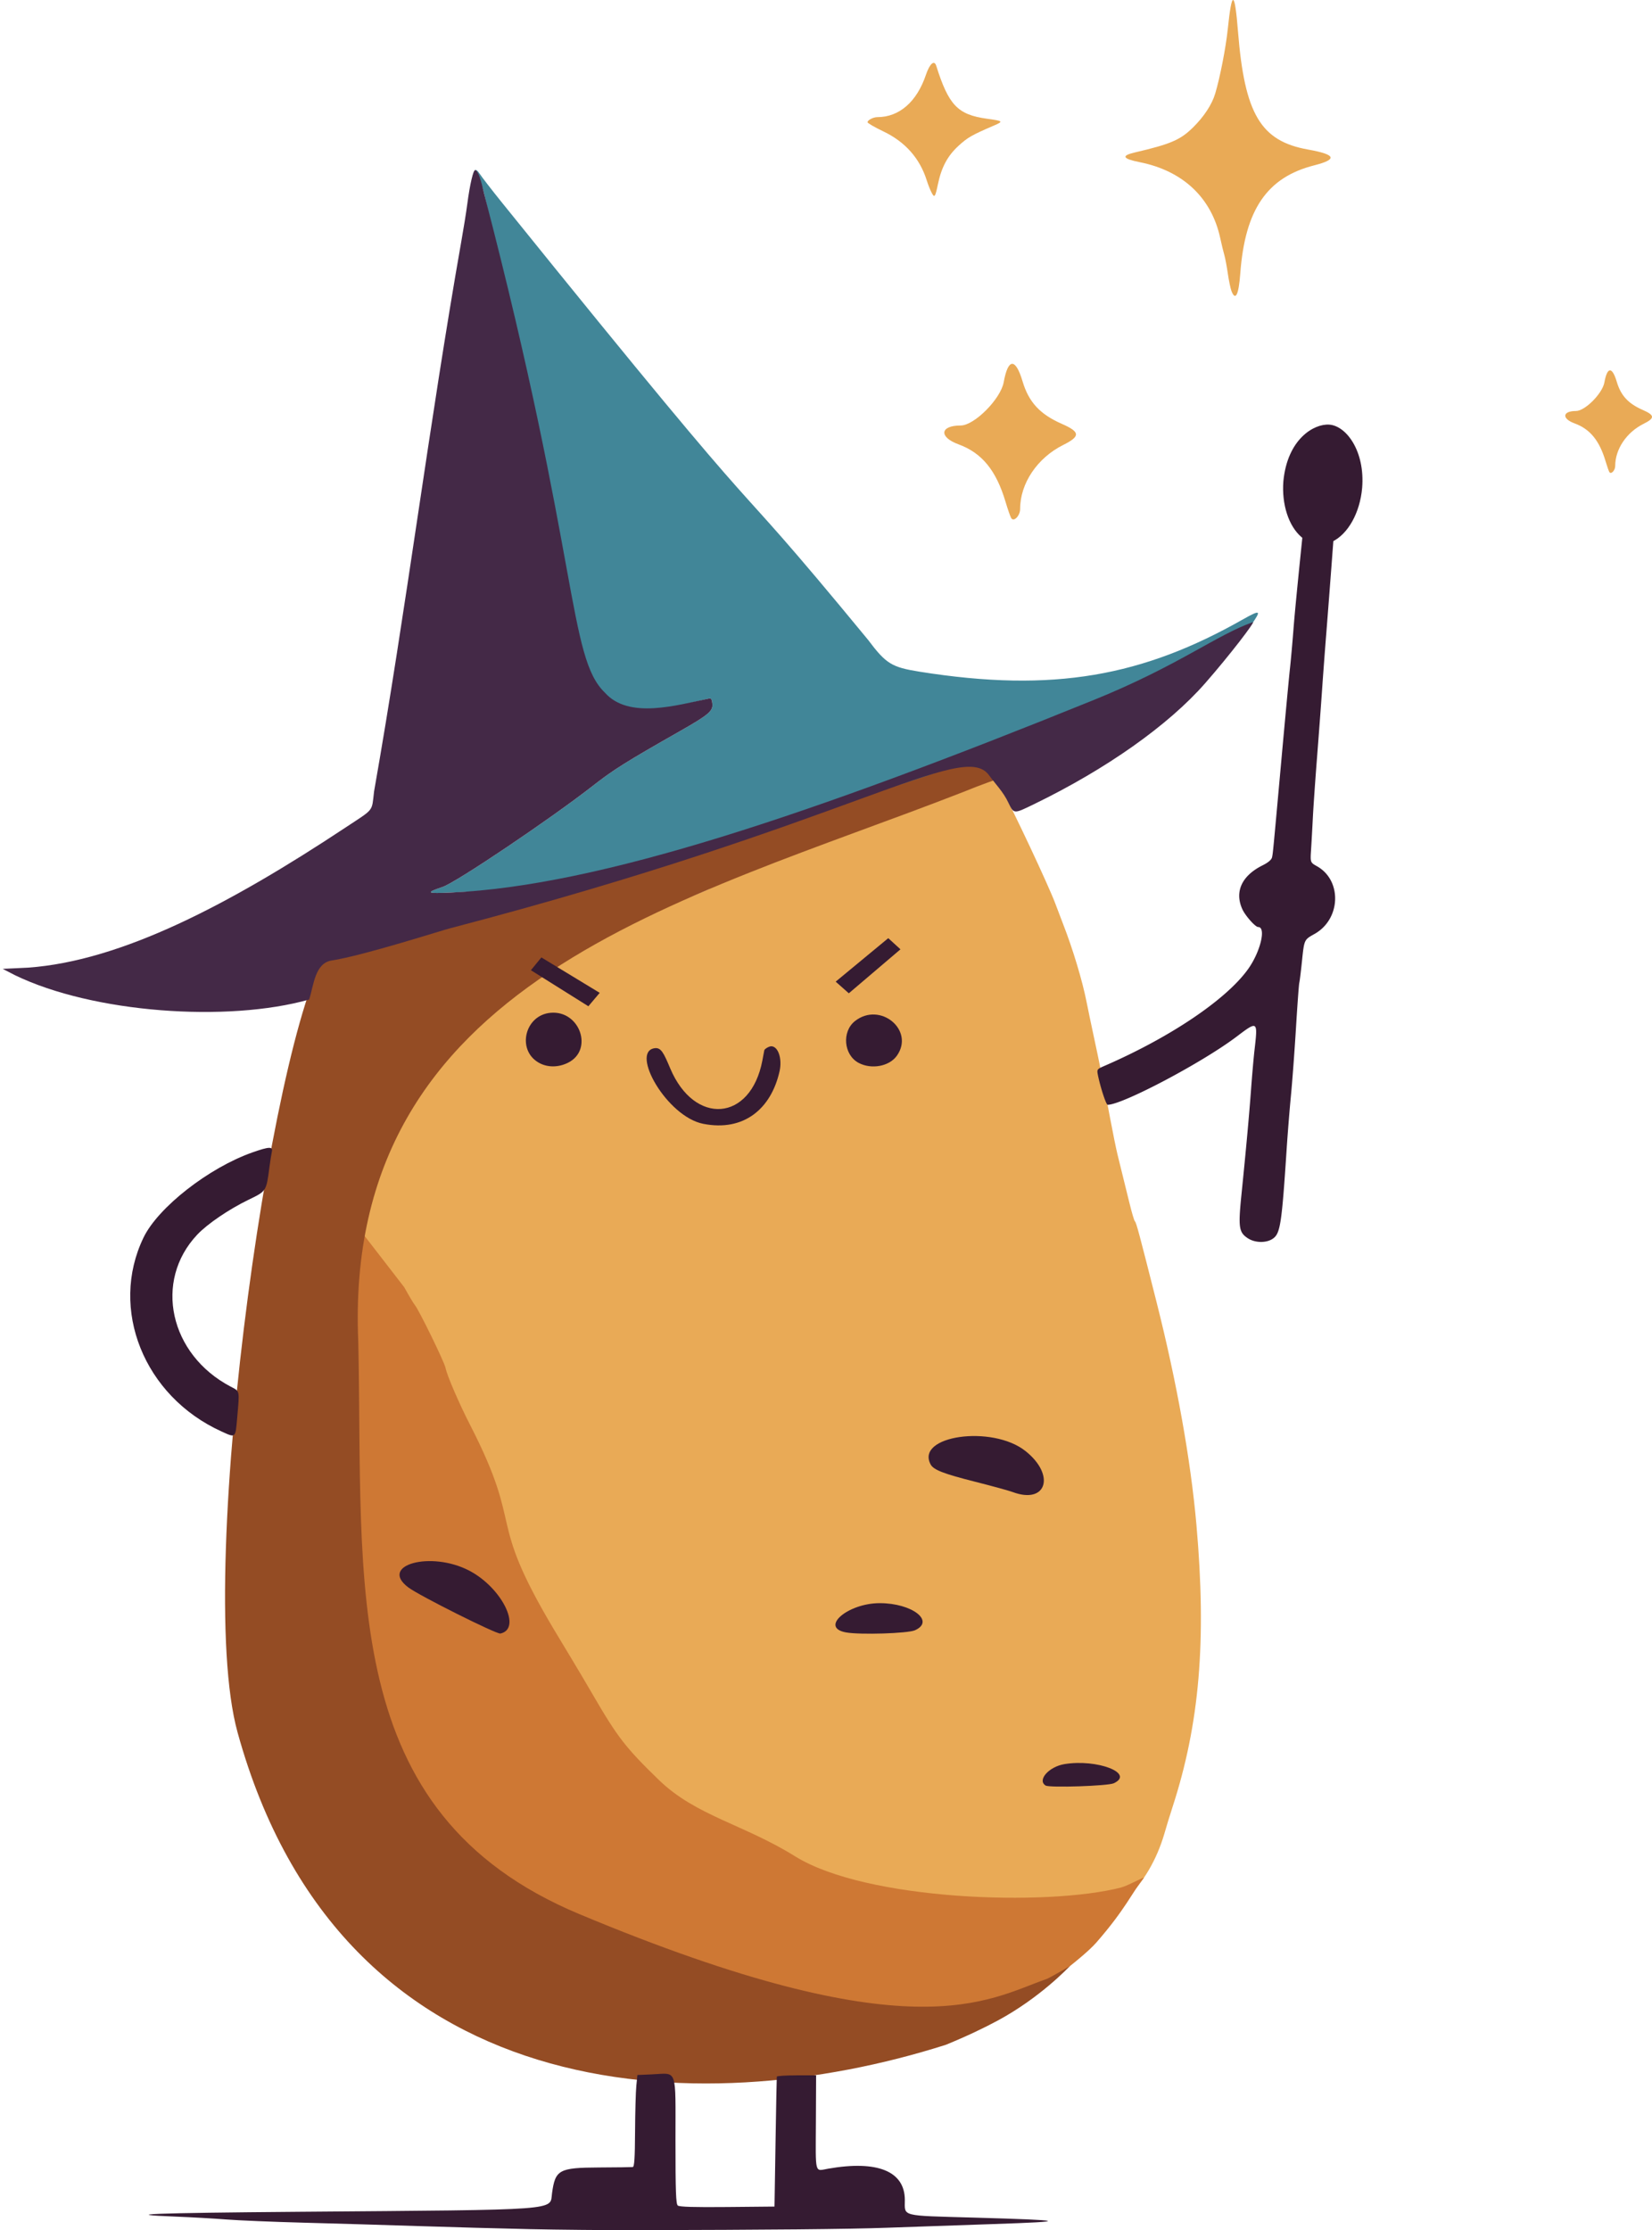 <?xml version="1.0" encoding="UTF-8" standalone="no"?>
<!-- Created with Inkscape (http://www.inkscape.org/) -->

<svg
   version="1.1"
   id="svg1"
   width="613.24"
   height="827.687"
   viewBox="0 0 613.24 827.687"
   sodipodi:docname="logo.svg"
   inkscape:version="1.3.2 (091e20e, 2023-11-25, custom)"
   xml:space="preserve"
   xmlns:inkscape="http://www.inkscape.org/namespaces/inkscape"
   xmlns:sodipodi="http://sodipodi.sourceforge.net/DTD/sodipodi-0.dtd"
   xmlns="http://www.w3.org/2000/svg"
   xmlns:svg="http://www.w3.org/2000/svg"><defs
     id="defs1" /><sodipodi:namedview
     id="namedview1"
     pagecolor="#ffffff"
     bordercolor="#000000"
     borderopacity="0.25"
     inkscape:showpageshadow="2"
     inkscape:pageopacity="0.0"
     inkscape:pagecheckerboard="0"
     inkscape:deskcolor="#d1d1d1"
     showgrid="false"
     inkscape:zoom="5.6568542"
     inkscape:cx="314.57413"
     inkscape:cy="272.85483"
     inkscape:window-width="3440"
     inkscape:window-height="1369"
     inkscape:window-x="1912"
     inkscape:window-y="-8"
     inkscape:window-maximized="1"
     inkscape:current-layer="svg1" /><g
     inkscape:groupmode="layer"
     inkscape:label="Image"
     id="g1"
     transform="translate(-499.732,-294.449)"><g
       id="g9"
       style="display:inline"
       transform="translate(360.187,-4.63)" /><path
       id="path50"
       style="fill:#351b32"
       d="m 993.153,452.042 c -5.709,-0.386 -15.542,5.406 -17.021,21.042 -0.655,8.572 1.95,16.606 6.706,20.691 1.819,1.657 4.202,0.584 6.371,0.836 1.765,0.103 3.239,1.78 4.96,0.925 5.943,-2.79 10.401,-10.753 11.208,-20.022 1.111,-13.669 -5.916,-23.045 -12.224,-23.472 z"
       sodipodi:nodetypes="scccccs" /></g><g
     inkscape:groupmode="layer"
     id="layer5"
     inkscape:label="body"
     transform="translate(-567.599,-201.57)"
     style="display:inline"><path
       style="display:inline;fill:#e9aa56;stroke-width:1.011"
       d="m 912.583,913.623 c -19.111,-12.058 -44.19,-3.918 -57.897,-17.377 -12.405,-12.18 -34.248,-7.604 -43.353,-23.462 -2.625,-4.572 -6.24,-10.759 -8.033,-13.748 -1.793,-2.989 -16.896,-25.048 -18.759,-28.214 l -31.116,-51.615 c -10.98,-11.343 3.68,-23.465 -60.335,-123.769 l 27.532,-63.676 c 16.688,-24.576 54.607,-37.884 93.829,-53.505 7.639,-3.042 15.026,-6.085 16.415,-6.76 1.389,-0.676 5.032,-3.216 8.851,-4.674 13.719,-5.235 23.666,-9.319 43.235,-16.324 10.801,-3.866 21.245,-8.802 23.676,-9.763 11.698,-4.623 21.229,-8.488 25.103,-10.182 4.844,-2.118 3.982,-2.55 7.623,3.822 3.679,6.437 17.551,35.952 19.987,42.524 0.782,2.11 2.095,5.563 2.918,7.674 3.643,9.343 7.173,21.091 8.741,29.096 0.448,2.286 1.528,7.466 2.4,11.51 2.361,10.951 3.966,18.958 6.154,30.694 1.082,5.803 2.4,12.278 2.929,14.388 1.172,4.675 2.36,9.497 4.407,17.886 0.856,3.506 1.76,6.528 2.01,6.714 0.484,0.361 1.59,4.483 7.978,29.755 7.566,29.932 12.725,58.726 14.858,82.928 3.788,42.998 1.169,73.821 -8.901,104.755 -0.973,2.99 -2.361,7.522 -3.085,10.072 -11.375,38.235 -53.492,50.38 -87.169,31.251 z"
       id="path29"
       sodipodi:nodetypes="ssssccccssssssssssssssssssss" /><path
       style="fill:#351b32;fill-opacity:1"
       d="m 901.861,553.893 -19.171,16.321 -4.883,-4.319 19.522,-16.139 z"
       id="path42-6" /><path
       style="display:inline;fill:#ce7834"
       d="m 886.808,946.705 c -40.173,-7.346 -49.923,-10.036 -80.101,-22.096 -15.12,-8.279 -33.218,-15.528 -48.037,-24.148 -41.991,-27.166 -68.389,-76.35 -71.271,-123.389 l 0.244,-30.757 0.21,-14.346 c 0.535,-36.592 3.49,-53.549 12.971,-74.431 l 16.821,21.759 c 1.717,3.11 3.486,6.079 3.931,6.597 1.479,1.725 10.986,21.176 11.402,23.328 0.545,2.821 4.984,13.121 9.171,21.281 20.384,39.722 5.536,32.974 31.068,75.81 1.854,3.11 4.83,8.058 6.615,10.995 1.784,2.937 5.382,9.016 7.994,13.508 9.062,15.581 12.066,19.448 24.411,31.415 13.641,13.224 31.479,16.432 50.498,28.28 26.322,16.398 93.416,18.674 120.978,11.588 2.72,-0.699 9.176,-4.401 8.438,-3.5 -4.187,5.115 -6.639,11.384 -17.595,23.928 -5.473,6.266 -23.952,19.409 -26.008,20.98 -13.685,10.458 -41.868,6.281 -61.74,3.198 z"
       id="path13"
       sodipodi:nodetypes="cssccsccssssssssssssc" /><path
       id="path11"
       style="display:inline;fill:#944c24;fill-opacity:1"
       d="m 927.8,479.342 c -3.612,0.391 -9.801,2.844 -22.52,7.787 -2.555,0.993 -5.666,2.059 -6.912,2.369 -3.163,0.786 -15.721,5.167 -21.742,7.584 -2.764,1.11 -6.723,2.531 -8.797,3.158 -5.321,1.61 -17.338,5.896 -18.91,6.742 -1.382,0.744 -8.624,2.898 -13.447,4 -4.458,1.018 -12.402,3.567 -18.221,5.846 -5.763,2.257 -10.952,3.874 -14.451,4.506 -1.21,0.218 -3.787,0.917 -5.729,1.553 -1.942,0.636 -4.911,1.456 -6.598,1.822 -1.687,0.366 -7.025,1.893 -11.863,3.393 -18,5.581 -37.287,11.171 -43.668,12.658 -2.246,0.524 -7.476,2.103 -11.623,3.508 -7.51,2.545 -27.002,7.641 -32.365,8.461 -20.004,17.741 -51.791,231.57 -35.166,291.795 38.645,139.993 170.817,145.278 262.934,115.934 7.772,-3.184 14.163,-6.242 19.364,-9.054 15.645,-8.46 25.969,-19.496 26.662,-20.115 0.185,-0.165 -7.413,4.318 -8.588,4.73 -22.264,7.805 -49.836,27.65 -173.577,-24.09 -90.02,-37.64 -79.981,-122.336 -81.985,-212.362 -5.861,-134.503 120.623,-163.518 224.365,-203.986 7.233,-2.941 13.453,-5.176 13.822,-4.965 z"
       sodipodi:nodetypes="cssssssssssssssscsssscscc" /></g><g
     inkscape:groupmode="layer"
     id="layer7"
     inkscape:label="spots"
     transform="translate(-38.801,-886.326)"><path
       style="display:inline;fill:#351b32"
       d="m 414.713,1440.075 c -1.382,-0.515 -7.602,-2.224 -13.823,-3.797 -11.851,-2.997 -15.55,-4.431 -16.629,-6.448 -5.73,-10.706 22.816,-14.767 35.169,-5.003 11.289,8.923 7.879,19.944 -4.717,15.247 z"
       id="path19" /><path
       style="display:inline;fill:#351b32"
       d="m 190.404,1475.494 c -11.148,-8.334 8.363,-13.705 22.623,-6.228 12.09,6.34 19.613,21.554 11.531,23.323 -1.42,0.311 -30.018,-14.003 -34.154,-17.095 z"
       id="path18" /><path
       style="display:inline;fill:#351b32"
       d="m 352.825,1492.165 c -9.844,-1.792 0.647,-10.852 12.566,-10.852 11.956,0 20.595,6.64 13.078,10.052 -2.632,1.194 -20.428,1.75 -25.644,0.801 z"
       id="path16" /><path
       style="display:inline;fill:#351b32"
       d="m 426.951,1549.001 c -3.223,-1.971 1.173,-6.987 6.963,-7.945 12.18,-2.016 26.239,3.438 18.318,7.107 -2.164,1.002 -23.838,1.721 -25.282,0.838 z"
       id="path15" /></g><g
     id="layer1-2"
     inkscape:label="hat"
     transform="translate(-773.061,-368.818)"><path
       style="display:inline;fill:#418698;fill-opacity:1"
       d="m 945.991,449.616 c 2.696,-14.614 2.252,-20.651 5.111,-16.331 0.882,1.333 4.524,6.044 8.094,10.47 114.026,141.369 73.968,87.061 136.078,162.502 6.69,8.91 8.756,10.19 19.112,11.845 49.839,7.961 83.014,1.616 120.136,-19.448 6.9,-3.915 6.477,-2.981 3.297,1.693 -94.434,50.918 9.22,-9.531 -0.043,-0.333 -31.689,31.468 -145.517,67.395 -259.59,97.071 -7.07,1.691 -20.522,2.218 -37.631,2.984 -9.258,0.414 -9.689,0.126 -3.142,-2.097 5.069,-1.721 40.075,-25.285 55.68,-37.48 7.714,-6.029 12.216,-8.855 32.282,-20.269 10.592,-6.025 12.346,-7.482 12.13,-10.078 -0.137,-1.651 -0.457,-2.25 -1.121,-2.104 -4.953,1.093 -19.94,4.927 -26.188,5.928 -4.764,0.763 -9.495,-1.788 -16.729,-8.72 -22.546,-57.459 -26.238,-123.643 -40.68,-184.5 -1.08,-4.772 -3.527,-9.123 -3.719,-8.001 z"
       id="path26-1"
       sodipodi:nodetypes="cssssscssssssssssscc" /><path
       style="display:inline;fill:#442947;fill-opacity:1"
       d="m 778.573,730.725 -4.518,-2.331 9.425,-0.45 c 34.615,-2.475 74.57,-23.349 117.807,-51.98 10.902,-7.219 9.694,-5.691 10.639,-13.453 11.946,-67.801 20.416,-136.21 32.36,-204.004 0.836,-4.665 1.834,-10.885 2.216,-13.823 1.005,-7.712 2.263,-12.708 2.915,-12.708 1.138,0 2.289,3.999 3.369,8.771 35.493,136.221 31.032,171.928 44.805,185.125 8.86,10.019 26.649,4.67 38.793,2.167 0.664,-0.147 0.984,0.453 1.121,2.104 0.216,2.596 -1.538,4.053 -12.13,10.078 -20.067,11.414 -24.568,14.241 -32.282,20.269 -15.605,12.195 -50.611,35.759 -55.68,37.48 -6.548,2.223 -6.116,2.512 3.142,2.097 54.897,-2.456 133.252,-28.82 238.441,-71.425 31.522,-12.767 45.519,-24.108 59.178,-28.939 0.845,-0.15 -8.422,12.045 -17.796,22.743 -13.619,15.543 -36.664,31.815 -63.501,44.839 -7.599,3.688 -7.414,3.701 -9.548,-0.65 -1.759,-3.815 -4.721,-6.809 -7.182,-10.161 -9.581,-13.169 -51.022,17.918 -199.907,56.834 -2.465,0.574 -32.279,10.177 -43.99,11.968 -6.332,0.926 -6.735,9.338 -8.431,14.51 -30.366,8.554 -80.247,5.007 -109.247,-9.063 z"
       id="path24-8"
       sodipodi:nodetypes="scsssssssssscsssssssscssss" /></g><g
     inkscape:groupmode="layer"
     id="layer6"
     inkscape:label="face"
     transform="translate(-866.382,-837.876)"><path
       style="display:inline;fill:#351b32"
       d="m 1185.127,1232.354 c -5.571,-2.939 -6.331,-11.621 -1.359,-15.532 9.34,-7.346 22.283,3.403 15.525,12.893 -2.799,3.93 -9.391,5.159 -14.166,2.639 z"
       id="path23" /><path
       style="display:inline;fill:#351b32;fill-opacity:1"
       d="m 1066.335,1232.254 c -8.235,-4.721 -5.128,-17.652 4.443,-18.496 10.839,-0.957 16.003,13.72 6.511,18.507 -3.653,1.842 -7.729,1.838 -10.954,-0.01 z"
       id="path22" /><path
       style="display:inline;fill:#351b32;stroke-width:0.751"
       d="m 1127.415,1254.957 c -13.511,-2.667 -27.116,-26.693 -18.072,-28.051 2.41,-0.362 3.388,1.668 5.814,7.441 8.963,21.326 29.874,19.863 34.217,-2.836 0.387,-2.023 0.704,-3.716 0.704,-3.762 5e-4,-0.52 1.733,-1.567 2.594,-1.567 2.584,0 4.13,4.631 3.093,9.263 -3.122,13.949 -13.263,22.491 -28.351,19.512 z"
       id="path21"
       sodipodi:nodetypes="sssscsss" /><path
       style="fill:#351b32;fill-opacity:1"
       d="m 1063.459,1197.959 21.332,13.374 4.207,-4.981 -21.652,-13.143 z"
       id="path42" /></g><g
     inkscape:groupmode="layer"
     id="layer2"
     inkscape:label="right arm"
     transform="translate(-1226.484,-633.6)"><path
       d="m 1721.789,829.831 a 14.672,22.451 0 0 1 -5.16,1.57 14.672,22.451 0 0 1 -6.277,-2.387 c -2.051,19.851 -3.213,31.556 -3.738,38.371 -0.373,4.838 -0.957,11.341 -1.299,14.451 -0.342,3.11 -1.747,18.094 -3.123,33.299 -3.184,35.191 -3.158,34.921 -3.5,36.594 -0.192,0.937 -1.389,1.96 -3.576,3.055 -7.693,3.849 -10.414,9.789 -7.453,16.271 1.115,2.44 4.811,6.596 5.867,6.596 3.018,0 0.88,9.065 -3.648,15.475 -8.01,11.336 -28.951,25.461 -53.553,36.123 -2.582,1.119 -2.699,1.284 -2.314,3.223 0.9,4.539 3.057,11.152 3.637,11.152 5.492,0 35.153,-15.67 47.853,-25.281 7.878,-5.962 7.919,-5.931 6.668,4.947 -0.323,2.812 -0.897,9.315 -1.273,14.451 -0.719,9.805 -1.813,21.815 -3.58,39.264 -1.219,12.041 -0.955,13.915 2.266,16.086 2.732,1.841 7.01,1.92 9.465,0.172 2.695,-1.919 3.239,-5.5 5.059,-33.303 0.373,-5.702 1.087,-14.607 1.588,-19.791 0.501,-5.184 1.342,-16.494 1.869,-25.133 0.527,-8.639 1.076,-16.132 1.221,-16.65 0.144,-0.518 0.57,-3.911 0.947,-7.539 0.902,-8.672 0.785,-8.411 4.768,-10.658 9.725,-5.488 10.222,-19.833 0.869,-25.09 -2.515,-1.414 -2.515,-1.415 -2.203,-6.238 0.172,-2.653 0.466,-7.933 0.656,-11.734 0.19,-3.801 0.887,-13.838 1.549,-22.305 0.662,-8.466 1.504,-19.775 1.871,-25.131 0.367,-5.356 1.085,-14.97 1.596,-21.363 0.51,-6.393 1.497,-19.258 2.193,-28.588 0.209,-2.803 0.493,-6.424 0.758,-9.908 z"
       style="display:inline;fill:#351b32"
       id="path49" /></g><g
     inkscape:groupmode="layer"
     id="layer3"
     inkscape:label="left arm"
     transform="translate(-922.689,-921.682)"><path
       style="display:inline;fill:#351b32"
       d="m 1004.845,1452.913 c -28.706,-13.061 -41.689,-45.409 -28.873,-71.936 5.41,-11.197 24.234,-25.906 40.444,-31.604 6.212,-2.184 7.659,-2.232 7.191,-0.24 -0.193,0.818 -0.604,3.44 -0.915,5.826 -1.151,8.838 -1.127,8.801 -7.661,11.953 -7.294,3.518 -15.351,8.992 -19.127,12.994 -16.272,17.247 -10.281,44.48 12.408,56.395 3.451,1.812 3.319,1.206 2.451,11.259 -0.694,8.032 -0.471,7.831 -5.918,5.353 z"
       id="path17" /></g><g
     inkscape:groupmode="layer"
     id="layer4"
     inkscape:label="feet"
     transform="translate(-25.113,30.79)"><path
       style="display:inline;fill:#351b32"
       d="m 221.513,796.512 c -10.713,-0.233 -29.232,-0.741 -41.154,-1.129 -11.922,-0.388 -31.007,-0.954 -42.41,-1.256 -11.404,-0.303 -24.41,-0.841 -28.902,-1.198 -4.492,-0.356 -12.904,-0.832 -18.692,-1.058 -21.699,-0.847 -8.879,-1.348 45.866,-1.792 98.414,-0.799 92.934,-0.397 93.813,-6.875 1.186,-8.737 2.578,-9.502 17.447,-9.573 6.452,-0.031 12.084,-0.102 12.516,-0.157 0.597,-0.076 0.803,-3.225 0.859,-13.138 0.04,-7.17 0.252,-14.834 0.471,-17.029 l 0.398,-3.992 5.473,-0.243 c 9.5,-0.421 8.664,-2.782 8.664,24.471 0,19.146 0.16,23.633 0.862,24.215 0.61,0.506 5.98,0.666 18.378,0.548 l 17.516,-0.167 0.383,-23.875 c 0.21,-13.132 0.422,-24.088 0.471,-24.347 0.049,-0.259 3.351,-0.471 7.339,-0.471 h 7.251 l -0.081,17.328 c -0.092,19.897 -0.545,18.196 4.603,17.299 18.291,-3.185 28.414,0.959 28.414,11.632 0,6.227 -1.839,5.756 25.454,6.528 34.873,0.987 36.231,1.44 7.217,2.406 -13.477,0.449 -31.199,1.062 -39.382,1.364 -13.658,0.503 -43.814,0.79 -93.818,0.893 -10.713,0.022 -28.242,-0.15 -38.955,-0.383 z"
       id="path9" /></g><g
     inkscape:groupmode="layer"
     id="layer8"
     inkscape:label="stars"
     transform="translate(-313.049,-460.837)"><path
       style="display:inline;fill:#e9aa56"
       d="m 658.785,532.168 c -0.498,-0.982 -1.259,-2.917 -1.692,-4.299 -2.588,-8.264 -8.003,-14.382 -16.188,-18.289 -3.196,-1.526 -5.812,-3.044 -5.812,-3.373 0,-0.797 2.125,-1.899 3.662,-1.899 8.107,0 14.629,-5.684 18.003,-15.69 1.404,-4.164 3.107,-5.659 3.832,-3.362 4.617,14.635 7.967,18.135 18.804,19.642 6.13,0.853 6.243,0.973 2.448,2.607 -8.045,3.464 -9.606,4.358 -12.949,7.419 -4.076,3.732 -6.345,7.939 -7.658,14.204 -1.055,5.033 -1.292,5.326 -2.449,3.041 z"
       id="path40" /><path
       style="display:inline;fill:#e9aa56"
       d="m 770.196,568.891 c -0.371,-0.95 -0.989,-3.916 -1.375,-6.591 -0.385,-2.675 -0.974,-5.785 -1.309,-6.911 -0.334,-1.127 -1.005,-3.891 -1.489,-6.143 -3.225,-14.984 -13.835,-25.006 -29.862,-28.207 -6.423,-1.283 -7.014,-2.415 -1.885,-3.611 13.318,-3.104 16.94,-4.659 21.629,-9.286 4.095,-4.04 7.041,-8.535 8.244,-12.578 1.806,-6.069 3.944,-17.038 4.659,-23.904 1.53,-14.692 2.569,-14.452 3.8,0.877 2.46,30.635 8.409,40.663 25.985,43.799 10.391,1.854 11.084,3.636 2.284,5.875 -17.482,4.448 -25.657,16.393 -27.417,40.058 -0.597,8.02 -1.78,10.422 -3.264,6.621 z"
       id="path39" /><path
       style="display:inline;fill:#e9aa56"
       d="m 910.456,636.029 c -0.221,-0.357 -0.843,-2.138 -1.383,-3.957 -2.291,-7.721 -5.784,-11.997 -11.515,-14.095 -4.864,-1.781 -4.544,-4.607 0.521,-4.607 3.346,0 9.793,-6.487 10.534,-10.598 1.062,-5.892 2.887,-5.982 4.601,-0.226 1.524,5.117 4.25,8.071 9.624,10.428 4.513,1.979 4.577,3.036 0.314,5.163 -6.33,3.159 -10.524,9.393 -10.524,15.642 0,1.657 -1.549,3.261 -2.174,2.25 z"
       id="path37" /><path
       style="display:inline;fill:#e9aa56;stroke-width:1.518"
       d="m 688.433,653.143 c -0.335,-0.542 -1.279,-3.244 -2.098,-6.006 -3.476,-11.717 -8.778,-18.207 -17.475,-21.391 -7.382,-2.703 -6.896,-6.991 0.791,-6.991 5.077,0 14.862,-9.844 15.987,-16.084 1.612,-8.942 4.382,-9.078 6.983,-0.343 2.313,7.766 6.45,12.248 14.606,15.825 6.849,3.003 6.946,4.607 0.477,7.836 -9.607,4.795 -15.971,14.255 -15.971,23.739 0,2.515 -2.351,4.949 -3.299,3.415 z"
       id="path37-1" /></g></svg>
